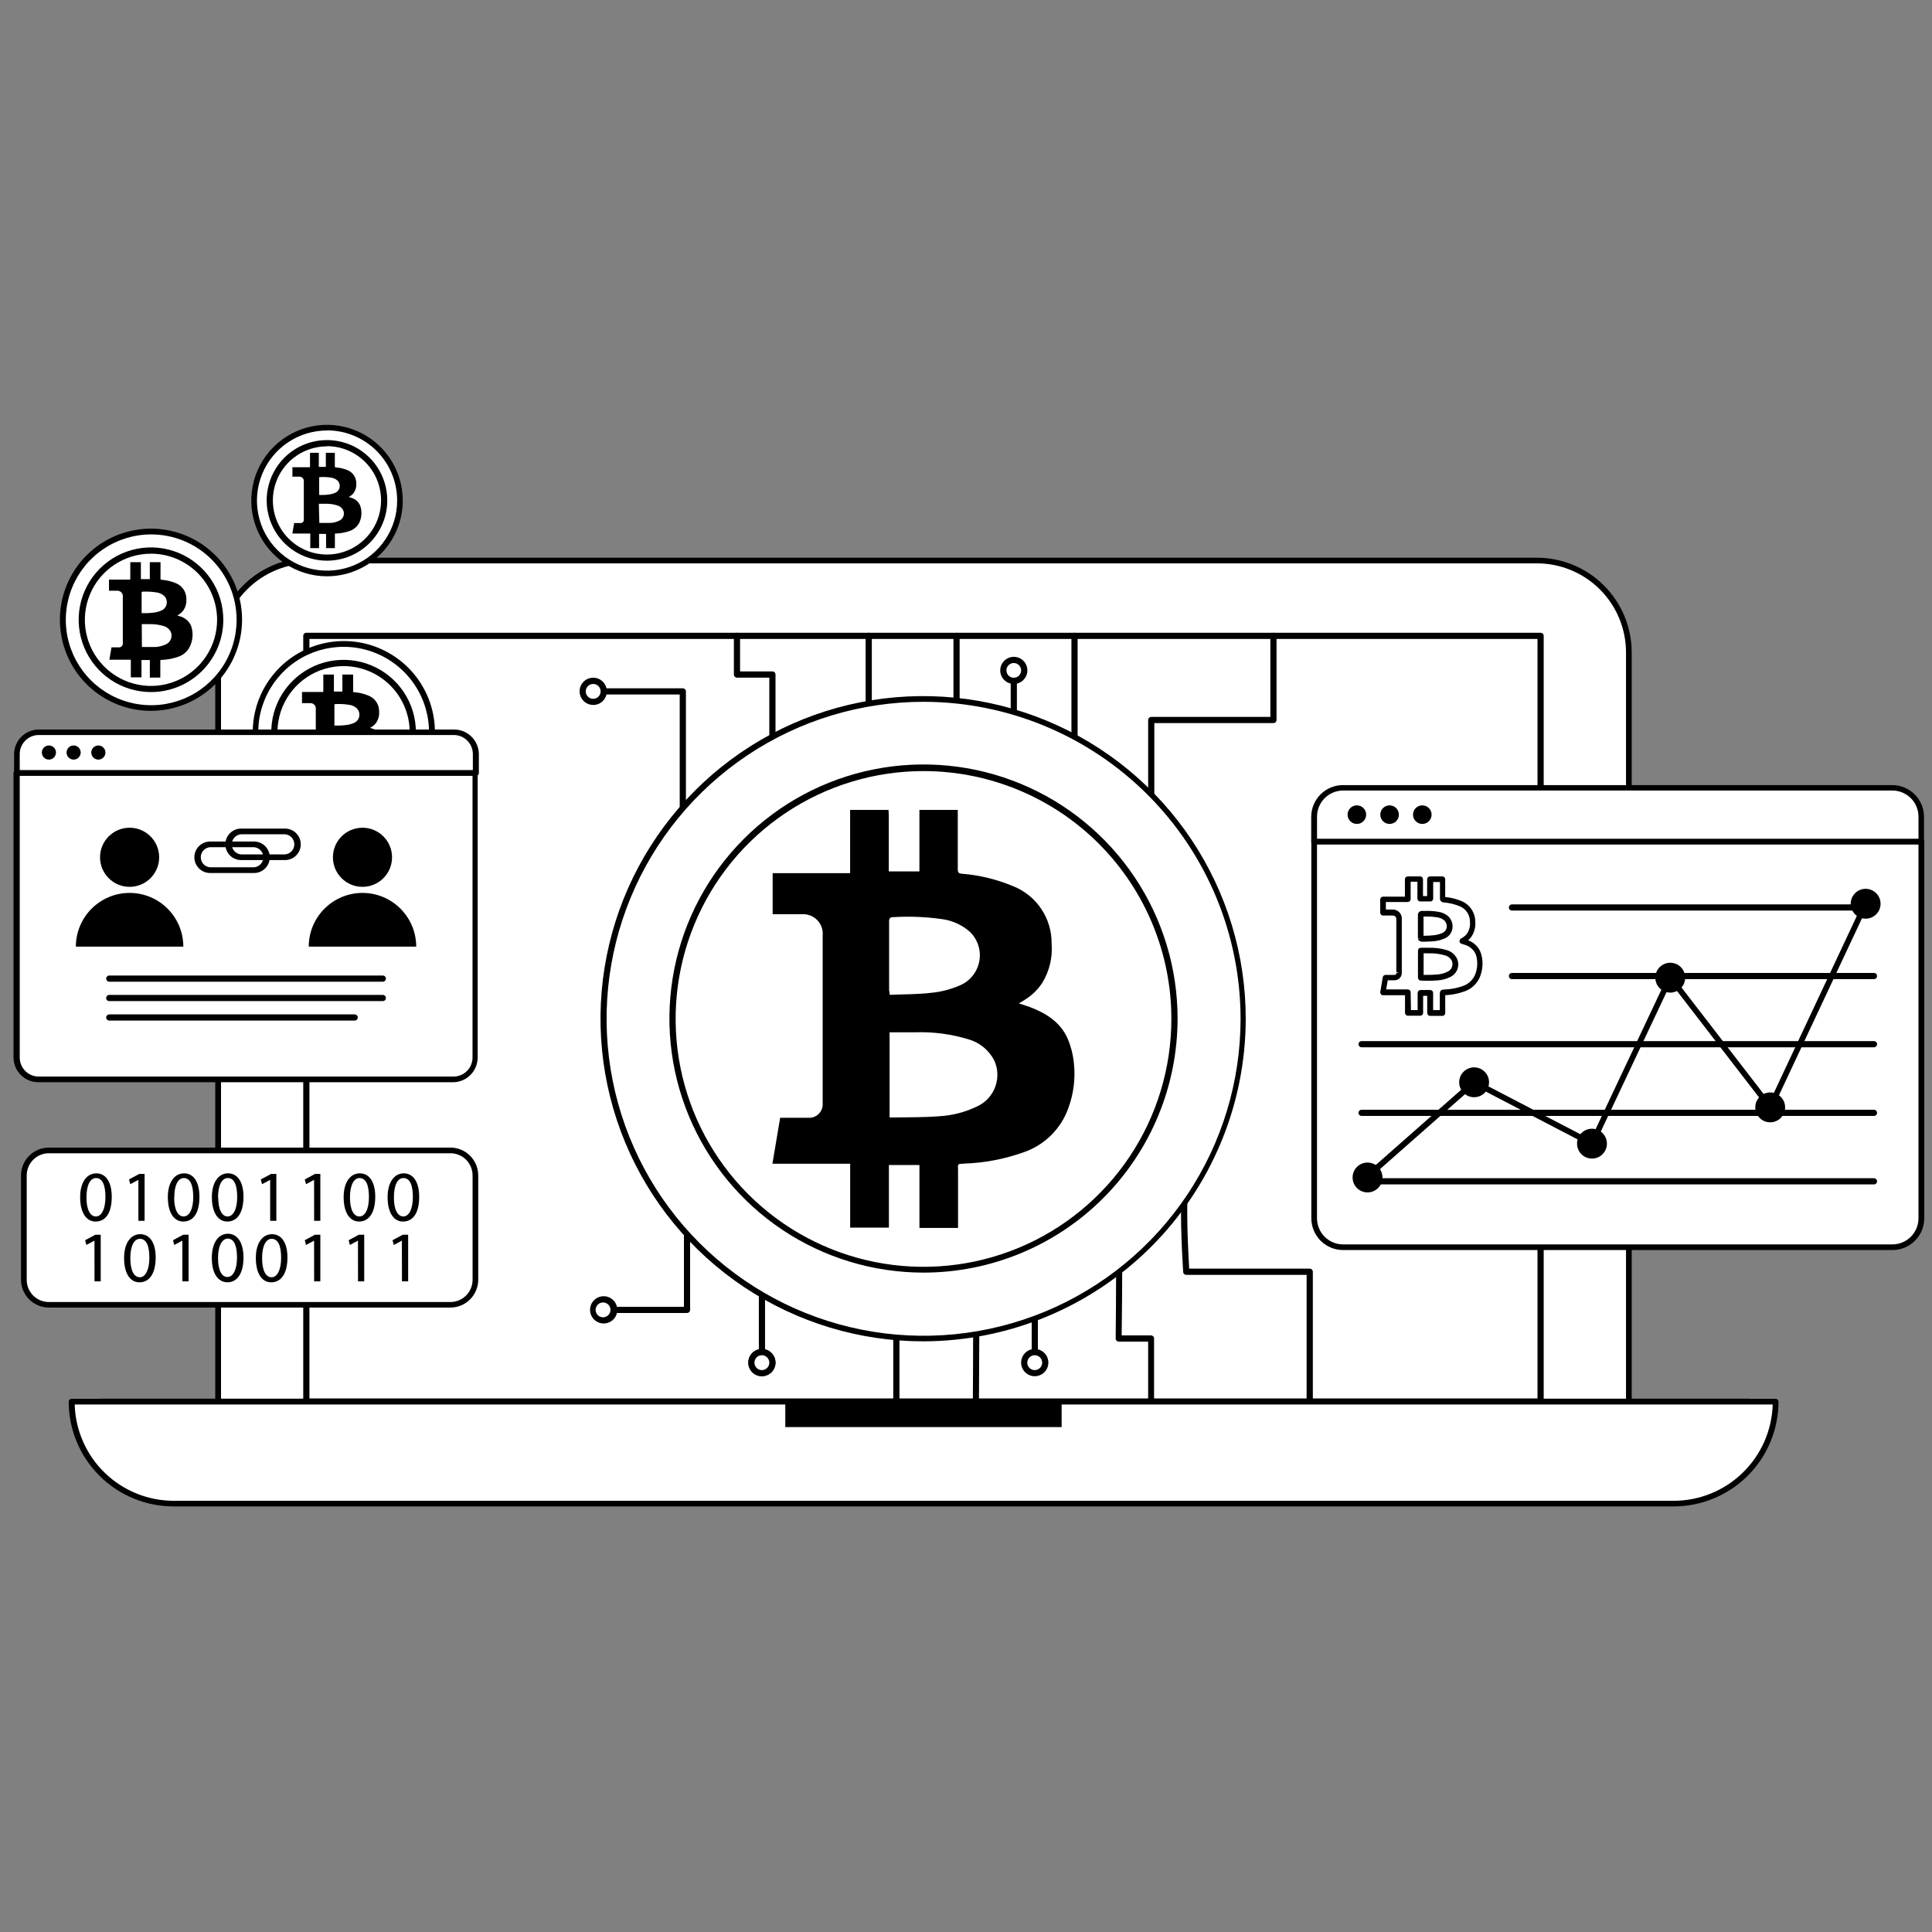 <?xml version="1.0" encoding="utf-8"?>
<!-- Generator: Adobe Illustrator 24.3.0, SVG Export Plug-In . SVG Version: 6.00 Build 0)  -->
<svg version="1.1" id="Слой_1" xmlns="http://www.w3.org/2000/svg" xmlns:xlink="http://www.w3.org/1999/xlink" x="0px" y="0px"
	 viewBox="0 0 1000 1000" style="enable-background:new 0 0 1000 1000;" xml:space="preserve">
<rect x="0" y="0" width="1000" height="1000" fill="#808080" stroke="none"/>
<style type="text/css">
	.st0{fill:#FFFFFF;}
</style>
<path class="st0" d="M160.45,290.11h635.1c12.61,0,24.7,5.01,33.61,13.92c8.92,8.91,13.92,21.01,13.92,33.61v387.83H112.85V337.65
	c0-6.25,1.23-12.43,3.63-18.21c2.39-5.77,5.9-11.01,10.32-15.43c4.42-4.42,9.67-7.92,15.44-10.3
	C148.02,291.33,154.2,290.11,160.45,290.11z"/>
<path d="M843.06,726.96H112.85c-0.19,0-0.38-0.04-0.56-0.11c-0.18-0.07-0.34-0.18-0.47-0.32c-0.13-0.14-0.24-0.3-0.31-0.48
	c-0.07-0.18-0.1-0.37-0.1-0.56V337.65c0.03-12.99,5.2-25.45,14.4-34.63c9.19-9.18,21.65-14.34,34.65-14.35h635.1
	c12.99,0.02,25.45,5.19,34.64,14.37c9.19,9.19,14.36,21.64,14.37,34.64v387.8c0,0.2-0.04,0.39-0.11,0.57
	c-0.08,0.18-0.19,0.34-0.33,0.48c-0.14,0.14-0.31,0.25-0.49,0.32C843.45,726.92,843.26,726.96,843.06,726.96z M114.39,724.04h727.23
	V337.65c-0.02-12.22-4.88-23.93-13.52-32.56c-8.64-8.64-20.36-13.49-32.57-13.5h-635.1c-12.21,0.02-23.91,4.88-32.54,13.51
	c-8.63,8.64-13.48,20.34-13.49,32.55V724.04z"/>
<path d="M797.41,727.08H158.56c-0.43,0-0.83-0.17-1.13-0.47c-0.3-0.3-0.47-0.71-0.47-1.13V329.12c0-0.43,0.17-0.83,0.47-1.13
	c0.3-0.3,0.71-0.47,1.13-0.47h638.86c0.43,0,0.83,0.17,1.13,0.47c0.3,0.3,0.47,0.71,0.47,1.13v396.36c0,0.43-0.17,0.83-0.47,1.13
	C798.25,726.92,797.84,727.08,797.41,727.08z M160.16,723.88h635.65V330.72H160.16V723.88z"/>
<path d="M903.94,727.15H51.91c-0.35-0.1-0.66-0.31-0.87-0.6s-0.34-0.64-0.34-1c0-0.36,0.12-0.72,0.34-1.01
	c0.22-0.29,0.52-0.5,0.87-0.6h852.03c0.25-0.07,0.52-0.08,0.77-0.04c0.25,0.05,0.49,0.15,0.7,0.31c0.2,0.16,0.37,0.36,0.48,0.59
	c0.12,0.23,0.17,0.49,0.17,0.74c0,0.26-0.05,0.51-0.17,0.74c-0.11,0.23-0.28,0.43-0.48,0.59c-0.21,0.15-0.45,0.26-0.7,0.31
	C904.45,727.23,904.19,727.22,903.94,727.15z"/>
<path d="M355.6,679.61h-43.11c-0.43,0-0.83-0.17-1.13-0.47c-0.3-0.3-0.47-0.71-0.47-1.13s0.17-0.83,0.47-1.13
	c0.3-0.3,0.71-0.47,1.13-0.47H354v-47.47c0-0.43,0.17-0.83,0.47-1.13c0.3-0.3,0.71-0.47,1.13-0.47s0.83,0.17,1.13,0.47
	c0.3,0.3,0.47,0.71,0.47,1.13v49.08c-0.01,0.42-0.18,0.83-0.48,1.12S356.02,679.6,355.6,679.61z"/>
<path d="M677.9,727.09c-0.43,0-0.83-0.17-1.13-0.47c-0.3-0.3-0.47-0.71-0.47-1.13v-65.63h-62.32c-0.41,0-0.8-0.16-1.09-0.44
	c-0.29-0.28-0.47-0.66-0.48-1.07c-0.61-9.62-2.34-40.99,0.29-44.68c0.12-0.17,0.27-0.32,0.45-0.43c0.18-0.11,0.37-0.19,0.58-0.23
	c0.21-0.04,0.42-0.03,0.62,0.02c0.2,0.05,0.4,0.13,0.57,0.26c0.35,0.24,0.58,0.61,0.66,1.02c0.08,0.41-0.01,0.84-0.24,1.19
	c-1.32,2.34-0.93,22.45,0.19,41.15h62.39c0.43,0,0.83,0.17,1.13,0.47c0.3,0.3,0.47,0.71,0.47,1.13v67.36
	c-0.03,0.4-0.22,0.78-0.51,1.05C678.7,726.93,678.3,727.09,677.9,727.09z"/>
<path d="M394.38,712.33c-1.4,0.01-2.76-0.4-3.93-1.17c-1.17-0.77-2.07-1.87-2.61-3.16c-0.54-1.29-0.68-2.71-0.41-4.08
	c0.27-1.37,0.94-2.63,1.92-3.62c0.99-0.99,2.24-1.67,3.61-1.94c1.37-0.27,2.79-0.14,4.08,0.4c1.29,0.53,2.4,1.44,3.17,2.6
	c0.78,1.16,1.19,2.53,1.19,3.92c-0.01,1.86-0.75,3.65-2.06,4.97C398.03,711.56,396.24,712.31,394.38,712.33z M394.38,701.46
	c-0.76-0.01-1.51,0.21-2.15,0.64c-0.64,0.42-1.14,1.02-1.43,1.73c-0.3,0.7-0.37,1.48-0.23,2.23c0.15,0.75,0.52,1.44,1.05,1.98
	c0.54,0.54,1.23,0.91,1.98,1.05c0.75,0.15,1.53,0.07,2.23-0.23c0.71-0.3,1.31-0.79,1.73-1.43s0.64-1.39,0.64-2.15
	c-0.01-1.01-0.41-1.98-1.13-2.69C396.36,701.87,395.39,701.46,394.38,701.46z"/>
<path d="M463.95,735.94c-0.42-0.01-0.83-0.18-1.12-0.48c-0.3-0.3-0.47-0.7-0.48-1.12v-69.19c0.01-0.42,0.18-0.83,0.48-1.12
	c0.3-0.3,0.7-0.47,1.12-0.48c0.43,0,0.83,0.17,1.13,0.47c0.3,0.3,0.47,0.71,0.47,1.13v69.19c0,0.43-0.17,0.83-0.47,1.13
	C464.79,735.77,464.38,735.94,463.95,735.94z"/>
<path d="M595.88,727.08c-0.43,0-0.83-0.17-1.13-0.47c-0.3-0.3-0.47-0.71-0.47-1.13v-31.05h-15.2c-0.42-0.01-0.82-0.18-1.12-0.48
	c-0.15-0.15-0.28-0.33-0.36-0.53c-0.08-0.2-0.12-0.41-0.12-0.63c0.19-19.98,0.38-50.45,0-52.48c-0.07-0.2-0.1-0.4-0.08-0.61
	c0.01-0.21,0.07-0.41,0.17-0.59c0.1-0.18,0.23-0.34,0.39-0.48c0.16-0.13,0.35-0.22,0.55-0.28c0.42-0.12,0.86-0.08,1.25,0.13
	c0.38,0.2,0.67,0.55,0.81,0.96c0.45,1.41,0.32,28.55,0,51.77h15.17c0.43,0,0.83,0.17,1.13,0.47c0.3,0.3,0.47,0.71,0.47,1.13v32.65
	c0,0.4-0.14,0.78-0.41,1.08C596.65,726.86,596.28,727.04,595.88,727.08z"/>
<path d="M505.07,735.94c-0.42-0.02-0.82-0.2-1.12-0.5c-0.29-0.31-0.46-0.71-0.46-1.13c0.19-26.24,0.35-66.01,0-68.77
	c-0.08-0.35-0.04-0.72,0.11-1.04s0.41-0.59,0.73-0.75c0.19-0.1,0.39-0.16,0.6-0.18c0.21-0.02,0.42,0.01,0.62,0.07
	c0.2,0.07,0.39,0.17,0.54,0.31c0.16,0.14,0.29,0.31,0.38,0.5c0.22,0.42,0.67,1.31,0.19,69.89c-0.01,0.42-0.18,0.83-0.48,1.12
	C505.9,735.76,505.5,735.93,505.07,735.94z"/>
<path d="M394.38,701.9c-0.43,0-0.83-0.17-1.13-0.47c-0.3-0.3-0.47-0.71-0.47-1.13v-35.54c0-0.43,0.17-0.83,0.47-1.13
	c0.3-0.3,0.71-0.47,1.13-0.47c0.42,0.01,0.83,0.18,1.12,0.48s0.47,0.7,0.48,1.12v35.54c0,0.43-0.17,0.83-0.47,1.13
	C395.22,701.74,394.81,701.9,394.38,701.9z"/>
<path d="M535.61,702.45c-0.43,0-0.83-0.17-1.13-0.47c-0.3-0.3-0.47-0.71-0.47-1.13v-24.99c0-0.43,0.17-0.83,0.47-1.13
	c0.3-0.3,0.71-0.47,1.13-0.47c0.43,0,0.83,0.17,1.13,0.47c0.3,0.3,0.47,0.71,0.47,1.13v24.99c0,0.43-0.17,0.83-0.47,1.13
	C536.44,702.28,536.04,702.45,535.61,702.45z"/>
<path class="st0" d="M36.99,725.48h882.09c0,13.99-5.56,27.42-15.46,37.31c-9.89,9.89-23.31,15.45-37.31,15.45H89.79
	c-13.99,0-27.42-5.56-37.31-15.45c-9.9-9.9-15.45-23.32-15.45-37.31H36.99z"/>
<path d="M866.22,779.72H89.79c-14.38-0.01-28.17-5.73-38.34-15.9c-10.17-10.17-15.89-23.96-15.9-38.34c0-0.38,0.15-0.75,0.42-1.02
	c0.27-0.27,0.64-0.42,1.02-0.42h882.09c0.38,0,0.76,0.15,1.03,0.42c0.28,0.27,0.44,0.64,0.45,1.02c-0.02,14.4-5.76,28.2-15.94,38.37
	C894.43,774.02,880.61,779.73,866.22,779.72z M38.66,726.96c0.38,13.35,5.96,26.03,15.54,35.34c9.58,9.31,22.42,14.51,35.78,14.51
	h776.24c13.36,0.01,26.2-5.2,35.78-14.51c9.59-9.31,15.16-21.99,15.55-35.34H38.66z"/>
<path d="M549.5,725.48H406.47v13.18H549.5V725.48z"/>
<path d="M353.42,419.83c-0.43,0-0.83-0.17-1.13-0.47c-0.3-0.3-0.47-0.71-0.47-1.13v-58.76h-39.45c-0.43,0-0.83-0.17-1.13-0.47
	c-0.3-0.3-0.47-0.71-0.47-1.13c0-0.43,0.17-0.83,0.47-1.13c0.3-0.3,0.71-0.47,1.13-0.47h41.06c0.43,0,0.83,0.17,1.13,0.47
	c0.3,0.3,0.47,0.71,0.47,1.13v60.37c0,0.43-0.17,0.83-0.47,1.13C354.25,419.66,353.85,419.83,353.42,419.83z"/>
<path class="st0" d="M394.38,710.69c2.99,0,5.42-2.43,5.42-5.42c0-2.99-2.43-5.42-5.42-5.42c-2.99,0-5.42,2.43-5.42,5.42
	C388.96,708.27,391.39,710.69,394.38,710.69z"/>
<path d="M394.38,712.33c-1.4,0.01-2.76-0.4-3.93-1.17c-1.17-0.77-2.07-1.87-2.61-3.16c-0.54-1.29-0.68-2.71-0.41-4.08
	c0.27-1.37,0.94-2.63,1.92-3.62c0.99-0.99,2.24-1.67,3.61-1.94c1.37-0.27,2.79-0.14,4.08,0.4c1.29,0.53,2.4,1.44,3.17,2.6
	c0.78,1.16,1.19,2.53,1.19,3.92c-0.01,1.86-0.75,3.65-2.06,4.97C398.03,711.56,396.24,712.31,394.38,712.33z M394.38,701.46
	c-0.76-0.01-1.51,0.21-2.15,0.64c-0.64,0.42-1.14,1.02-1.43,1.73c-0.3,0.7-0.37,1.48-0.23,2.23c0.15,0.75,0.52,1.44,1.05,1.98
	c0.54,0.54,1.23,0.91,1.98,1.05c0.75,0.15,1.53,0.07,2.23-0.23c0.71-0.3,1.31-0.79,1.73-1.43s0.64-1.39,0.64-2.15
	c-0.01-1.01-0.41-1.98-1.13-2.69C396.36,701.87,395.39,701.46,394.38,701.46z"/>
<path class="st0" d="M312.49,683.43c2.99,0,5.42-2.43,5.42-5.42c0-2.99-2.43-5.42-5.42-5.42c-2.99,0-5.42,2.43-5.42,5.42
	C307.07,681,309.5,683.43,312.49,683.43z"/>
<path d="M312.49,685.03c-1.4,0.01-2.77-0.4-3.93-1.18c-1.17-0.77-2.08-1.87-2.61-3.17c-0.54-1.29-0.68-2.71-0.41-4.08
	c0.27-1.37,0.94-2.63,1.93-3.62c0.99-0.99,2.25-1.66,3.62-1.93c1.37-0.27,2.79-0.13,4.08,0.41c1.29,0.54,2.39,1.45,3.17,2.61
	c0.77,1.17,1.18,2.53,1.18,3.93c-0.01,1.86-0.75,3.64-2.07,4.96C316.13,684.28,314.35,685.02,312.49,685.03z M312.49,674.16
	c-0.53-0.05-1.07,0.01-1.58,0.18c-0.51,0.17-0.97,0.44-1.37,0.81c-0.39,0.36-0.71,0.8-0.93,1.29c-0.22,0.49-0.33,1.02-0.33,1.55
	c0,0.53,0.11,1.06,0.33,1.55c0.22,0.49,0.53,0.93,0.93,1.29c0.4,0.36,0.86,0.64,1.37,0.8c0.51,0.17,1.04,0.23,1.58,0.18
	c0.96-0.09,1.84-0.53,2.49-1.24c0.65-0.71,1.01-1.64,1.01-2.59c0-0.96-0.36-1.89-1.01-2.59
	C314.34,674.69,313.45,674.25,312.49,674.16z"/>
<path class="st0" d="M535.61,710.69c2.99,0,5.42-2.43,5.42-5.42c0-2.99-2.43-5.42-5.42-5.42s-5.42,2.43-5.42,5.42
	C530.19,708.27,532.62,710.69,535.61,710.69z"/>
<path d="M535.61,712.33c-1.4,0.01-2.76-0.4-3.93-1.17c-1.17-0.77-2.07-1.87-2.61-3.16c-0.54-1.29-0.68-2.71-0.41-4.08
	s0.94-2.63,1.92-3.62c0.98-0.99,2.24-1.67,3.61-1.94c1.37-0.27,2.79-0.14,4.08,0.4c1.29,0.53,2.4,1.44,3.17,2.6
	c0.78,1.16,1.19,2.53,1.19,3.92c-0.01,1.86-0.75,3.65-2.06,4.97C539.26,711.56,537.48,712.31,535.61,712.33z M535.61,701.46
	c-0.76-0.01-1.51,0.21-2.15,0.64s-1.14,1.02-1.43,1.73c-0.3,0.7-0.37,1.48-0.23,2.23c0.15,0.75,0.51,1.44,1.05,1.98
	c0.54,0.54,1.23,0.91,1.98,1.05c0.75,0.15,1.53,0.07,2.23-0.23c0.7-0.3,1.31-0.79,1.73-1.43c0.42-0.64,0.64-1.39,0.64-2.15
	c-0.01-1.01-0.41-1.98-1.13-2.69C537.59,701.87,536.62,701.46,535.61,701.46z"/>
<path class="st0" d="M307.04,363.28c2.99,0,5.42-2.43,5.42-5.42c0-2.99-2.43-5.42-5.42-5.42c-2.99,0-5.42,2.43-5.42,5.42
	C301.62,360.85,304.04,363.28,307.04,363.28z"/>
<path d="M307.04,364.88c-1.4,0-2.76-0.41-3.92-1.19c-1.16-0.78-2.07-1.88-2.6-3.17c-0.53-1.29-0.67-2.71-0.4-4.08
	c0.27-1.37,0.95-2.63,1.94-3.61c0.99-0.99,2.25-1.66,3.62-1.92c1.37-0.27,2.79-0.12,4.08,0.41s2.39,1.45,3.16,2.61
	c0.77,1.16,1.18,2.53,1.17,3.93c0,0.92-0.18,1.84-0.54,2.7c-0.36,0.85-0.88,1.63-1.53,2.28c-0.66,0.65-1.43,1.17-2.29,1.52
	C308.88,364.71,307.96,364.89,307.04,364.88z M307.04,354.01c-0.76,0-1.51,0.23-2.14,0.65c-0.63,0.42-1.13,1.02-1.42,1.73
	c-0.29,0.7-0.37,1.48-0.22,2.22c0.15,0.75,0.52,1.43,1.05,1.97c0.54,0.54,1.22,0.9,1.97,1.05c0.75,0.15,1.52,0.07,2.22-0.22
	c0.7-0.29,1.31-0.78,1.73-1.42c0.42-0.63,0.65-1.38,0.65-2.14c0-1.02-0.41-2-1.13-2.72C309.04,354.41,308.06,354.01,307.04,354.01z"
	/>
<path class="st0" d="M524.74,352.41c2.99,0,5.42-2.43,5.42-5.42c0-2.99-2.43-5.42-5.42-5.42c-2.99,0-5.42,2.43-5.42,5.42
	C519.32,349.98,521.74,352.41,524.74,352.41z"/>
<path d="M524.74,354.01c-1.39,0-2.75-0.41-3.9-1.18c-1.15-0.77-2.05-1.87-2.59-3.15c-0.53-1.28-0.67-2.7-0.4-4.06
	c0.27-1.36,0.94-2.61,1.92-3.6c0.98-0.98,2.23-1.65,3.6-1.92c1.36-0.27,2.77-0.13,4.06,0.4c1.28,0.53,2.38,1.43,3.15,2.59
	c0.77,1.16,1.18,2.51,1.18,3.9c0,1.86-0.74,3.65-2.06,4.97C528.39,353.27,526.6,354.01,524.74,354.01z M524.74,343.17
	c-0.75,0-1.49,0.22-2.12,0.64c-0.63,0.42-1.12,1.02-1.41,1.71c-0.29,0.7-0.36,1.46-0.22,2.21c0.15,0.74,0.51,1.42,1.04,1.95
	c0.53,0.53,1.21,0.9,1.95,1.04c0.74,0.15,1.51,0.07,2.21-0.22c0.7-0.29,1.29-0.78,1.71-1.41c0.42-0.63,0.64-1.37,0.64-2.12
	c-0.01-1.01-0.41-1.97-1.13-2.68c-0.71-0.71-1.68-1.11-2.69-1.11V343.17z"/>
<path d="M595.88,431.63c-0.43,0-0.83-0.17-1.13-0.47c-0.3-0.3-0.47-0.71-0.47-1.13v-57.35c0-0.43,0.17-0.83,0.47-1.13
	c0.3-0.3,0.71-0.47,1.13-0.47h61.65v-41.96c0-0.43,0.17-0.83,0.47-1.13c0.3-0.3,0.71-0.47,1.13-0.47s0.83,0.17,1.13,0.47
	c0.3,0.3,0.47,0.71,0.47,1.13v43.56c-0.01,0.42-0.18,0.83-0.48,1.12c-0.3,0.3-0.7,0.47-1.12,0.48h-61.65v55.75
	c0,0.43-0.17,0.83-0.47,1.13C596.72,431.46,596.31,431.63,595.88,431.63z"/>
<path d="M556.17,403.85c-0.43,0-0.83-0.17-1.13-0.47c-0.3-0.3-0.47-0.71-0.47-1.13v-73.13c0-0.43,0.17-0.83,0.47-1.13
	c0.3-0.3,0.71-0.47,1.13-0.47c0.43,0,0.83,0.17,1.13,0.47c0.3,0.3,0.47,0.71,0.47,1.13v73.13c0,0.43-0.17,0.83-0.47,1.13
	C557.01,403.69,556.6,403.85,556.17,403.85z"/>
<path d="M399.8,399.11c-0.43,0-0.83-0.17-1.13-0.47c-0.3-0.3-0.47-0.71-0.47-1.13v-46.77h-16.74c-0.43,0-0.83-0.17-1.13-0.47
	s-0.47-0.71-0.47-1.13v-20.02c0-0.43,0.17-0.83,0.47-1.13s0.71-0.47,1.13-0.47s0.83,0.17,1.13,0.47c0.3,0.3,0.47,0.71,0.47,1.13
	v18.41h16.74c0.43,0,0.83,0.17,1.13,0.47c0.3,0.3,0.47,0.71,0.47,1.13v48.37c0,0.21-0.04,0.42-0.12,0.61
	c-0.08,0.2-0.2,0.37-0.35,0.52c-0.15,0.15-0.33,0.27-0.52,0.35C400.22,399.07,400.01,399.11,399.8,399.11z"/>
<path d="M524.74,381.18c-0.43,0-0.83-0.17-1.13-0.47c-0.3-0.3-0.47-0.71-0.47-1.13V352.4c0-0.43,0.17-0.83,0.47-1.13
	c0.3-0.3,0.71-0.47,1.13-0.47c0.43,0,0.83,0.17,1.13,0.47c0.3,0.3,0.47,0.71,0.47,1.13v27.17c0,0.43-0.17,0.83-0.47,1.13
	C525.57,381.01,525.16,381.18,524.74,381.18z"/>
<path d="M449.65,383.81c-0.43,0-0.83-0.17-1.13-0.47s-0.47-0.71-0.47-1.13v-53.09c0-0.43,0.17-0.83,0.47-1.13s0.71-0.47,1.13-0.47
	c0.43,0,0.83,0.17,1.13,0.47c0.3,0.3,0.47,0.71,0.47,1.13v53.09c0,0.43-0.17,0.83-0.47,1.13
	C450.48,383.64,450.07,383.81,449.65,383.81z"/>
<path d="M495.1,370.66c-0.43,0-0.83-0.17-1.13-0.47c-0.3-0.3-0.47-0.71-0.47-1.13v-39.93c0-0.43,0.17-0.83,0.47-1.13
	c0.3-0.3,0.71-0.47,1.13-0.47s0.83,0.17,1.13,0.47s0.47,0.71,0.47,1.13v39.93c-0.01,0.42-0.18,0.83-0.48,1.12
	C495.93,370.48,495.52,370.65,495.1,370.66z"/>
<path class="st0" d="M478,692.83c91.41,0,165.51-74.1,165.51-165.51S569.41,361.8,478,361.8c-91.41,0-165.51,74.1-165.51,165.51
	S386.59,692.83,478,692.83z"/>
<path d="M478,694.27c-33.04,0.04-65.36-9.73-92.84-28.06c-27.49-18.33-48.92-44.41-61.59-74.93c-12.66-30.52-15.99-64.11-9.55-96.52
	c6.44-32.41,22.34-62.18,45.71-85.55c23.36-23.36,53.14-39.27,85.55-45.71c32.41-6.44,66-3.11,96.52,9.55
	c30.52,12.66,56.6,34.1,74.93,61.59c18.33,27.49,28.1,59.8,28.06,92.85c-0.09,44.21-17.7,86.58-48.96,117.84
	C564.58,676.57,522.21,694.18,478,694.27z M478,363.25c-32.45,0.01-64.17,9.63-91.14,27.67c-26.98,18.03-48,43.66-60.41,73.64
	c-12.41,29.98-15.66,62.97-9.32,94.79s21.96,61.06,44.91,84c22.95,22.94,52.18,38.57,84.01,44.89c31.83,6.33,64.81,3.08,94.79-9.34
	c29.98-12.42,55.6-33.45,73.63-60.43c18.03-26.98,27.65-58.7,27.65-91.15c-0.05-43.5-17.36-85.21-48.12-115.97
	C563.22,380.59,521.51,363.29,478,363.25z"/>
<path d="M478,658.7c-26.01,0-51.44-7.71-73.06-22.16c-21.63-14.45-38.48-34.99-48.44-59.02c-9.95-24.03-12.56-50.47-7.48-75.98
	c5.07-25.51,17.6-48.94,35.99-67.34c18.39-18.39,41.83-30.92,67.34-35.99c25.51-5.07,51.95-2.47,75.98,7.48
	c24.03,9.95,44.57,26.81,59.02,48.44c14.45,21.63,22.16,47.05,22.16,73.06c0,34.88-13.86,68.33-38.52,92.99
	C546.33,644.84,512.88,658.7,478,658.7z M478,399.11c-25.38,0-50.18,7.53-71.28,21.62c-21.1,14.1-37.54,34.14-47.25,57.58
	c-9.71,23.44-12.25,49.24-7.3,74.13c4.95,24.89,17.17,47.75,35.11,65.69c17.94,17.94,40.8,30.16,65.69,35.11
	c24.89,4.95,50.69,2.41,74.13-7.3c23.44-9.71,43.48-26.16,57.58-47.26c14.1-21.1,21.62-45.91,21.62-71.28
	c0-34.03-13.52-66.66-37.58-90.72C544.67,412.63,512.03,399.11,478,399.11z"/>
<path d="M495.74,419.19c0,1.47,0,2.95,0,4.43c0,8.79,0,17.61,0,26.4c0,1.51,0.42,2.02,1.99,2.21c9.14,0.71,18.1,2.88,26.56,6.42
	c5.98,2.35,11.1,6.46,14.68,11.8c3.58,5.34,5.44,11.64,5.34,18.06c0.57,7.13-1.15,14.25-4.91,20.34c-2.27,3.4-5.23,6.29-8.69,8.47
	c-0.99,0.67-2.02,1.25-3.37,2.05c2.12,0.71,3.98,1.22,5.74,1.89c8.47,3.21,15.78,7.83,19.54,16.33c1.69,4.01,2.77,8.25,3.21,12.57
	c0.88,7.94-0.11,15.98-2.89,23.48c-1.89,5.29-4.96,10.09-8.96,14.03c-4,3.94-8.85,6.93-14.16,8.74c-9.88,3.53-20.24,5.51-30.73,5.87
	c-3.91,0.26-3.21,0-3.21,3.46c0,9.17,0,18.33,0,27.46v2.37h-19.98v-32.56h-15.81v32.4h-20.05v-33.07H399.8l4.01-23.77h2.28
	c4.07,0,8.15,0,12.25,0c0.99,0.07,1.99-0.08,2.92-0.43c0.93-0.35,1.78-0.89,2.49-1.59c0.71-0.7,1.26-1.54,1.61-2.47
	c0.36-0.93,0.51-1.92,0.45-2.92c0-0.48,0-0.96,0-1.47v-85.35c0.15-1.47-0.02-2.95-0.5-4.34c-0.48-1.39-1.26-2.67-2.28-3.73
	c-1.02-1.06-2.27-1.88-3.64-2.41c-1.38-0.53-2.85-0.75-4.32-0.65c-5,0-10.01,0-15.14,0v-21.27h40.09v-32.75h19.86
	c0,0.83,0.16,1.67,0.16,2.5c0,9.02,0,18.04,0,27.04v2.31h15.85v-31.85H495.74z M460.46,578.41c0.48,0,0.8,0,1.15,0
	c8.02-0.16,16.04,0,24.02-0.61c7.12-0.34,14.1-2.15,20.5-5.29c4.25-2.07,7.52-5.73,9.09-10.19c1.57-4.46,1.33-9.36-0.69-13.64
	c-1.41-2.65-3.34-4.98-5.69-6.84c-2.35-1.87-5.05-3.23-7.94-4c-8.78-2.63-17.92-3.82-27.07-3.53c-4.39,0-8.82,0-13.38,0V578.41z
	 M460.46,514.93c7.38-0.32,14.56-0.22,21.65-1.06c5.09-0.51,10.07-1.81,14.76-3.85c2.59-1.1,4.87-2.83,6.62-5.03
	c1.75-2.2,2.93-4.81,3.42-7.58c0.49-2.77,0.28-5.62-0.61-8.29c-0.89-2.67-2.43-5.08-4.49-7c-4.08-3.52-9.12-5.75-14.47-6.42
	c-8.23-1.15-16.56-1.49-24.86-0.99c-1.73,0-2.28,0.48-2.28,2.24c0,11.9,0,23.77,0,35.67c0.19,0.58,0.26,1.12,0.32,2.31H460.46z"/>
<path class="st0" d="M680.21,435.61h314.35V630.6c0,3.97-1.58,7.78-4.39,10.59c-2.81,2.81-6.61,4.39-10.59,4.39H695.19
	c-3.97,0-7.78-1.58-10.59-4.39c-2.81-2.81-4.39-6.62-4.39-10.59V435.61z"/>
<path d="M979.51,647.02H695.19c-4.36,0-8.54-1.73-11.62-4.81c-3.08-3.08-4.82-7.26-4.83-11.61V435.61c0-0.39,0.16-0.77,0.43-1.04
	c0.28-0.28,0.65-0.43,1.04-0.43h314.35c0.19,0,0.38,0.04,0.56,0.11c0.17,0.07,0.33,0.18,0.47,0.32c0.13,0.14,0.24,0.3,0.31,0.48
	c0.07,0.18,0.1,0.37,0.1,0.56V630.6c-0.01,2.16-0.44,4.3-1.27,6.3s-2.05,3.81-3.58,5.33c-1.53,1.53-3.34,2.73-5.35,3.56
	C983.81,646.61,981.67,647.03,979.51,647.02z M681.68,437.05V630.6c0.01,3.58,1.43,7.01,3.96,9.54c2.53,2.53,5.96,3.96,9.54,3.96
	h284.32c3.58-0.01,7.01-1.43,9.54-3.96c2.53-2.53,3.95-5.96,3.96-9.54V437.05H681.68z"/>
<path class="st0" d="M695.19,407.7h284.32c3.97,0,7.79,1.58,10.59,4.39c2.81,2.81,4.38,6.62,4.38,10.59v12.83H680.15v-12.83
	c0-1.97,0.39-3.93,1.15-5.75s1.87-3.48,3.26-4.87c1.4-1.39,3.06-2.49,4.88-3.24C691.26,408.08,693.22,407.7,695.19,407.7z"/>
<path d="M994.49,437.05H680.15c-0.39,0-0.76-0.15-1.03-0.42c-0.28-0.27-0.44-0.64-0.44-1.02v-12.83c0.01-4.36,1.75-8.54,4.83-11.61
	c3.09-3.08,7.27-4.81,11.62-4.81h284.32c4.35,0.01,8.52,1.74,11.6,4.82c3.08,3.08,4.81,7.25,4.82,11.6v12.83c0,0.37-0.14,0.73-0.4,1
	C995.21,436.88,994.86,437.04,994.49,437.05z M681.68,434.13h311.33v-11.45c-0.01-3.58-1.43-7.01-3.96-9.54
	c-2.54-2.53-5.97-3.96-9.54-3.96H695.19c-3.58,0.01-7.01,1.43-9.54,3.96c-2.53,2.53-3.96,5.96-3.96,9.54V434.13z"/>
<path d="M702.31,426.47c2.66,0,4.81-2.15,4.81-4.81c0-2.66-2.15-4.81-4.81-4.81c-2.66,0-4.81,2.15-4.81,4.81
	C697.5,424.31,699.65,426.47,702.31,426.47z"/>
<path d="M719.25,426.47c2.66,0,4.81-2.15,4.81-4.81c0-2.66-2.15-4.81-4.81-4.81c-2.66,0-4.81,2.15-4.81,4.81
	C714.44,424.31,716.59,426.47,719.25,426.47z"/>
<path d="M736.18,426.47c2.66,0,4.81-2.15,4.81-4.81c0-2.66-2.15-4.81-4.81-4.81c-2.66,0-4.81,2.15-4.81,4.81
	C731.37,424.31,733.53,426.47,736.18,426.47z"/>
<path d="M969.95,471.31H782.59c-0.43,0-0.83-0.17-1.13-0.47c-0.3-0.3-0.47-0.71-0.47-1.13c0.01-0.42,0.18-0.83,0.48-1.12
	c0.3-0.3,0.7-0.47,1.12-0.48h187.35c0.43,0,0.84,0.17,1.14,0.47c0.3,0.3,0.47,0.71,0.47,1.13c0,0.21-0.04,0.42-0.12,0.61
	c-0.09,0.2-0.2,0.37-0.35,0.52s-0.32,0.27-0.52,0.35C970.37,471.27,970.16,471.31,969.95,471.31z"/>
<path d="M969.95,506.79H782.59c-0.43,0-0.83-0.17-1.13-0.47c-0.3-0.3-0.47-0.71-0.47-1.13c0-0.43,0.17-0.83,0.47-1.13
	c0.3-0.3,0.71-0.47,1.13-0.47h187.35c0.43,0,0.84,0.17,1.14,0.47c0.3,0.3,0.47,0.71,0.47,1.13c0,0.43-0.17,0.83-0.47,1.13
	C970.79,506.62,970.38,506.79,969.95,506.79z"/>
<path d="M969.95,542.07h-265.2c-0.43,0-0.83-0.17-1.13-0.47c-0.3-0.3-0.47-0.71-0.47-1.13c0-0.43,0.17-0.83,0.47-1.13
	c0.3-0.3,0.71-0.47,1.13-0.47h265.2c0.43,0,0.84,0.17,1.14,0.47c0.3,0.3,0.47,0.71,0.47,1.13c0,0.43-0.17,0.83-0.47,1.13
	C970.79,541.9,970.38,542.07,969.95,542.07z"/>
<path d="M969.95,577.61h-265.2c-0.43,0-0.83-0.17-1.13-0.47c-0.3-0.3-0.47-0.71-0.47-1.13c0-0.43,0.17-0.83,0.47-1.13
	c0.3-0.3,0.71-0.47,1.13-0.47h265.2c0.43,0,0.84,0.17,1.14,0.47c0.3,0.3,0.47,0.71,0.47,1.13c0,0.43-0.17,0.83-0.47,1.13
	C970.79,577.44,970.38,577.61,969.95,577.61z"/>
<path d="M969.95,613.05h-265.2c-0.43,0-0.83-0.17-1.13-0.47c-0.3-0.3-0.47-0.71-0.47-1.13s0.17-0.83,0.47-1.13
	c0.3-0.3,0.71-0.47,1.13-0.47h265.2c0.43,0,0.84,0.17,1.14,0.47c0.3,0.3,0.47,0.71,0.47,1.13s-0.17,0.83-0.47,1.13
	C970.79,612.89,970.38,613.05,969.95,613.05z"/>
<path d="M704.75,612.89c-0.3,0-0.59-0.09-0.83-0.26c-0.25-0.17-0.43-0.41-0.54-0.68c-0.11-0.28-0.13-0.58-0.06-0.87
	s0.22-0.55,0.44-0.75l58.28-51.32c0.22-0.19,0.5-0.31,0.79-0.35c0.29-0.03,0.59,0.02,0.85,0.15l59.66,31.05l39.84-84.49
	c0.1-0.23,0.27-0.43,0.48-0.58c0.21-0.15,0.45-0.23,0.71-0.25c0.25-0.03,0.5,0,0.73,0.1c0.23,0.1,0.43,0.25,0.59,0.45l50.29,65.21
	l48.38-103.19c0.17-0.35,0.47-0.61,0.83-0.74c0.37-0.13,0.77-0.12,1.12,0.04c0.35,0.17,0.61,0.47,0.74,0.84
	c0.13,0.36,0.12,0.77-0.04,1.12l-49.43,105.37c-0.1,0.23-0.26,0.43-0.46,0.58c-0.2,0.15-0.45,0.24-0.69,0.26
	c-0.25,0.03-0.5-0.01-0.73-0.1c-0.24-0.1-0.44-0.25-0.59-0.44l-50.29-65.24l-39.48,83.72c-0.08,0.18-0.2,0.35-0.35,0.48
	c-0.15,0.13-0.33,0.23-0.52,0.29c-0.18,0.08-0.37,0.12-0.56,0.12c-0.19,0-0.38-0.04-0.56-0.12l-60.11-31.31l-57.51,50.68
	C705.42,612.82,705.09,612.91,704.75,612.89z"/>
<path d="M707.83,617.19c4.27,0,7.73-3.46,7.73-7.73c0-4.27-3.46-7.73-7.73-7.73c-4.27,0-7.73,3.46-7.73,7.73
	C700.1,613.73,703.56,617.19,707.83,617.19z"/>
<path d="M763,567.92c4.27,0,7.73-3.46,7.73-7.73c0-4.27-3.46-7.73-7.73-7.73c-4.27,0-7.73,3.46-7.73,7.73
	C755.27,564.46,758.73,567.92,763,567.92z"/>
<path d="M824.01,599.68c4.27,0,7.73-3.46,7.73-7.73c0-4.27-3.46-7.73-7.73-7.73c-4.27,0-7.73,3.46-7.73,7.73
	C816.28,596.22,819.74,599.68,824.01,599.68z"/>
<path d="M864.52,513.78c4.27,0,7.73-3.46,7.73-7.73s-3.46-7.73-7.73-7.73c-4.27,0-7.73,3.46-7.73,7.73S860.25,513.78,864.52,513.78z
	"/>
<path d="M916.25,580.91c4.27,0,7.73-3.46,7.73-7.73c0-4.27-3.46-7.73-7.73-7.73s-7.72,3.46-7.72,7.73
	C908.53,577.45,911.98,580.91,916.25,580.91z"/>
<path d="M965.65,475.51c4.27,0,7.73-3.46,7.73-7.73c0-4.27-3.46-7.73-7.73-7.73s-7.73,3.46-7.73,7.73
	C957.92,472.05,961.38,475.51,965.65,475.51z"/>
<path class="st0" d="M746.67,455.02c0,0.45,0,0.93,0,1.41c0,2.82,0,5.65,0,8.47c0,0.48,0,0.64,0.64,0.71
	c2.92,0.19,5.8,0.86,8.5,1.99c1.93,0.75,3.58,2.08,4.73,3.8c1.15,1.72,1.74,3.76,1.69,5.82c0.17,2.25-0.38,4.5-1.57,6.42
	c-0.72,1.1-1.67,2.03-2.79,2.73l-1.06,0.67l1.83,0.58c1.38,0.36,2.67,1.02,3.77,1.92c1.11,0.9,2.01,2.03,2.64,3.31
	c0.54,1.29,0.88,2.65,1.03,4.04c0.27,2.54-0.05,5.11-0.93,7.51c-0.61,1.7-1.59,3.23-2.88,4.5c-1.28,1.27-2.83,2.23-4.53,2.82
	c-3.17,1.13-6.49,1.76-9.85,1.86c-1.25,0-1.03,0-1.03,1.12c0,2.92,0,5.87,0,8.79v0.77h-6.41v-10.39h-5.32v10.39h-6.41v-10.59h-12.83
	l1.28-7.63h0.74c1.31,0,2.6,0,3.91,0c0.32,0.02,0.64-0.03,0.93-0.14c0.3-0.11,0.57-0.29,0.8-0.51c0.23-0.22,0.4-0.49,0.52-0.79
	c0.12-0.3,0.17-0.61,0.15-0.93V475.9c0.05-0.47,0-0.94-0.15-1.39c-0.15-0.45-0.4-0.86-0.73-1.2c-0.33-0.34-0.73-0.6-1.17-0.77
	c-0.44-0.17-0.92-0.24-1.39-0.2h-4.91v-6.83h12.83v-10.49h6.41c0.02,0.27,0.02,0.53,0,0.8v9.27h5.1v-10.2L746.67,455.02z
	 M735.38,506.02h0.38c2.57,0,5.13,0,7.7-0.19c2.23-0.12,4.42-0.7,6.42-1.7c1.35-0.67,2.39-1.84,2.9-3.27
	c0.5-1.43,0.43-2.99-0.2-4.36c-0.46-0.84-1.09-1.59-1.84-2.18c-0.75-0.6-1.62-1.03-2.55-1.28c-2.81-0.84-5.73-1.22-8.66-1.12h-4.3
	L735.38,506.02z M735.38,485.68c2.37,0,4.68,0,6.96-0.35c1.63-0.16,3.22-0.57,4.72-1.22c0.83-0.35,1.56-0.91,2.12-1.62
	c0.56-0.71,0.94-1.54,1.09-2.43c0.16-0.89,0.09-1.8-0.2-2.66c-0.29-0.86-0.78-1.63-1.44-2.24c-1.31-1.11-2.91-1.82-4.62-2.02
	c-2.63-0.38-5.3-0.51-7.96-0.38c-0.55,0-0.71,0.16-0.71,0.71v11.42C735.35,485.1,735.38,485.3,735.38,485.68z"/>
<path d="M735.12,525.74h-6.42c-0.39-0.01-0.76-0.17-1.03-0.44c-0.27-0.27-0.43-0.65-0.44-1.03v-9.14h-11.35
	c-0.21,0.01-0.43-0.04-0.62-0.13c-0.19-0.09-0.37-0.22-0.5-0.39c-0.13-0.17-0.23-0.36-0.28-0.56c-0.06-0.2-0.07-0.42-0.04-0.63
	l1.28-7.6c0.06-0.33,0.23-0.63,0.48-0.85c0.25-0.22,0.57-0.35,0.9-0.37h4.68c0.71,0,0.93-0.26,0.99-0.96l1.44-0.42h-1.48v-27.23
	c0-1.44-0.58-2.08-1.99-2.12h-4.88c-0.39-0.01-0.76-0.17-1.03-0.44c-0.27-0.27-0.43-0.65-0.44-1.03v-6.83
	c0.01-0.39,0.17-0.76,0.44-1.03c0.28-0.27,0.65-0.43,1.03-0.44h11.32v-9.01c0-0.39,0.16-0.77,0.43-1.04
	c0.28-0.28,0.65-0.43,1.04-0.43h6.41c0.37,0,0.73,0.14,1,0.39c0.27,0.25,0.44,0.59,0.48,0.96c0,0.45,0,0.67,0,0.9v7.95h2.15v-8.72
	c0-0.39,0.16-0.77,0.43-1.04c0.28-0.28,0.65-0.43,1.04-0.43h6.41c0.38,0,0.75,0.15,1.02,0.41c0.27,0.26,0.44,0.62,0.45,1v0.45
	c0,0.32,0,0.67,0,1.03v7.76c2.84,0.28,5.63,0.97,8.28,2.05c2.17,0.87,4.02,2.37,5.32,4.31c1.3,1.94,1.98,4.23,1.96,6.56
	c0.2,2.59-0.44,5.18-1.83,7.38c-0.52,0.79-1.15,1.5-1.86,2.12c2.74,1.01,4.97,3.05,6.22,5.68c0.59,1.42,0.97,2.93,1.12,4.46
	c0.3,2.77-0.04,5.57-0.99,8.18c-0.68,1.89-1.78,3.6-3.21,5.01c-1.43,1.41-3.16,2.48-5.06,3.13c-3.19,1.16-6.55,1.82-9.94,1.96v9.24
	c0,0.39-0.15,0.76-0.42,1.03c-0.27,0.28-0.64,0.43-1.02,0.44h-6.41c-0.39-0.01-0.76-0.17-1.03-0.44c-0.27-0.27-0.43-0.65-0.44-1.03
	v-8.92h-2.12v8.92c-0.02,0.38-0.19,0.74-0.47,1C735.88,525.6,735.51,525.74,735.12,525.74z M730.31,522.82h3.46v-8.92
	c0.01-0.39,0.17-0.76,0.44-1.03c0.27-0.27,0.65-0.43,1.03-0.44h5.07c0.39,0.01,0.76,0.17,1.03,0.44c0.27,0.27,0.43,0.65,0.44,1.03
	v8.92h3.46v-8.47c0-2.02,1.38-2.12,2.28-2.18c3.28-0.1,6.53-0.7,9.62-1.8c1.51-0.5,2.89-1.34,4.02-2.45
	c1.14-1.11,2.01-2.47,2.55-3.96c0.79-2.2,1.08-4.54,0.83-6.86c-0.11-1.24-0.41-2.45-0.9-3.59c-0.54-1.08-1.31-2.03-2.24-2.8
	c-0.93-0.77-2.02-1.33-3.18-1.66l-1.12-0.38l-0.67-0.19c-0.27-0.08-0.51-0.24-0.68-0.46c-0.18-0.22-0.29-0.48-0.31-0.76
	c-0.03-0.28,0.03-0.57,0.15-0.82c0.13-0.25,0.32-0.47,0.56-0.62l0.38-0.22l0.64-0.38c0.95-0.59,1.76-1.38,2.37-2.31
	c1.05-1.69,1.51-3.67,1.31-5.65c0.06-1.78-0.44-3.54-1.43-5.02c-0.99-1.48-2.42-2.62-4.09-3.25c-2.58-1.05-5.31-1.68-8.08-1.89
	c-0.27-0.01-0.54-0.07-0.79-0.19c-0.25-0.12-0.47-0.28-0.65-0.49c-0.18-0.2-0.32-0.44-0.4-0.7c-0.08-0.26-0.11-0.53-0.09-0.8v-8.4
	h-3.5v8.6c0,0.39-0.15,0.76-0.42,1.03c-0.27,0.28-0.64,0.43-1.02,0.44h-5.29c-0.39-0.01-0.75-0.17-1.02-0.44
	c-0.27-0.28-0.42-0.65-0.42-1.03v-8.76h-3.5v9.05c-0.01,0.39-0.17,0.76-0.44,1.03c-0.28,0.27-0.65,0.43-1.03,0.44h-11.35v3.88h3.37
	c0.66-0.03,1.33,0.07,1.94,0.32c0.62,0.24,1.18,0.62,1.64,1.09c0.46,0.48,0.82,1.05,1.04,1.67c0.22,0.63,0.31,1.29,0.25,1.95v27.81
	c0,0.5-0.09,1-0.29,1.47c-0.19,0.47-0.48,0.89-0.84,1.24c-0.36,0.35-0.79,0.63-1.25,0.82c-0.47,0.18-0.97,0.27-1.47,0.26h-3.43
	l-0.8,4.72h11.19c0.39,0.01,0.76,0.17,1.03,0.44c0.27,0.27,0.43,0.65,0.44,1.03L730.31,522.82z M735.8,507.56h-0.51
	c-0.36-0.05-0.68-0.22-0.93-0.48c-0.25-0.26-0.39-0.6-0.42-0.96v-14.08c0-0.19,0.03-0.38,0.1-0.56c0.07-0.18,0.18-0.34,0.31-0.48
	c0.13-0.14,0.29-0.25,0.47-0.32c0.18-0.07,0.37-0.11,0.56-0.11h4.33c3.08-0.09,6.15,0.31,9.11,1.19c1.11,0.31,2.15,0.85,3.05,1.58
	c0.9,0.73,1.64,1.63,2.18,2.65c0.84,1.7,0.97,3.67,0.37,5.47c-0.6,1.8-1.89,3.29-3.58,4.15c-2.22,1.12-4.66,1.76-7.15,1.86
	c-1.83,0.16-3.66,0.16-5.48,0.19L735.8,507.56z M736.86,493.41v11.19h1.19c1.76,0,3.56,0,5.32-0.16c2.08-0.08,4.11-0.6,5.97-1.54
	c1.03-0.48,1.82-1.35,2.21-2.41c0.39-1.06,0.35-2.24-0.13-3.27c-0.37-0.67-0.87-1.26-1.48-1.73c-0.61-0.47-1.31-0.81-2.05-0.99
	c-2.66-0.79-5.44-1.15-8.21-1.06L736.86,493.41z M735.38,487.19c-0.38,0-0.74-0.15-1.01-0.41c-0.27-0.26-0.43-0.62-0.43-1h1.44
	l-1.48-0.22c0-0.22,0-0.38,0-0.58v-3.21c0-2.69,0-5.39,0-8.05c-0.03-0.29,0.01-0.59,0.11-0.87c0.1-0.28,0.26-0.53,0.47-0.75
	c0.21-0.21,0.46-0.37,0.74-0.48c0.28-0.1,0.58-0.14,0.87-0.12h1.09c2.39-0.1,4.79,0.04,7.15,0.42c1.99,0.25,3.85,1.09,5.36,2.41
	c0.83,0.83,1.45,1.84,1.81,2.96c0.36,1.12,0.44,2.3,0.25,3.46c-0.2,1.11-0.68,2.14-1.38,3.02c-0.71,0.87-1.62,1.56-2.66,1.99
	c-1.64,0.72-3.38,1.18-5.16,1.38c-1.64,0.19-3.21,0.22-4.94,0.26h-2.12L735.38,487.19z M736.82,474.36v9.98h0.64
	c1.56,0,3.13-0.09,4.68-0.26c1.48-0.15,2.93-0.53,4.3-1.12c0.6-0.24,1.14-0.62,1.55-1.12c0.41-0.5,0.7-1.1,0.82-1.73
	c0.1-0.66,0.05-1.34-0.16-1.98c-0.21-0.64-0.56-1.22-1.03-1.7c-1.11-0.92-2.48-1.49-3.91-1.64c-2.12-0.33-4.27-0.46-6.41-0.38
	L736.82,474.36z"/>
<path class="st0" d="M233.1,595.44H25.32c-7.16,0-12.96,5.8-12.96,12.96v54.02c0,7.16,5.8,12.96,12.96,12.96H233.1
	c7.16,0,12.96-5.8,12.96-12.96V608.4C246.06,601.25,240.26,595.44,233.1,595.44z"/>
<path d="M233.13,676.79H25.31c-3.82,0-7.49-1.52-10.2-4.22c-2.71-2.7-4.23-6.36-4.24-10.19V608.4c0.01-3.82,1.53-7.49,4.24-10.19
	c2.71-2.7,6.37-4.22,10.2-4.22h207.82c1.89,0,3.76,0.37,5.51,1.1c1.75,0.72,3.33,1.78,4.67,3.12c1.34,1.34,2.4,2.92,3.12,4.67
	c0.72,1.75,1.1,3.62,1.1,5.51v54.05c-0.02,3.81-1.54,7.46-4.24,10.14C240.6,675.28,236.94,676.79,233.13,676.79z M25.31,596.92
	c-3.05,0-5.97,1.21-8.12,3.36c-2.15,2.15-3.36,5.07-3.36,8.12v54.05c0,3.05,1.21,5.97,3.36,8.12c2.15,2.15,5.07,3.36,8.12,3.36
	h207.82c3.04-0.01,5.96-1.22,8.11-3.37c2.15-2.15,3.36-5.07,3.37-8.11V608.4c0-3.05-1.21-5.97-3.36-8.12
	c-2.15-2.15-5.07-3.36-8.12-3.36H25.31z"/>
<path d="M57.84,619.44c0,8.21-3.05,12.83-8.37,12.83c-4.72,0-7.92-4.43-7.99-12.41c-0.06-7.99,3.5-12.54,8.37-12.54
	C54.73,607.31,57.84,611.74,57.84,619.44z M44.75,619.82c0,6.25,1.92,9.82,4.88,9.82c2.95,0,4.94-3.88,4.94-10.04
	c0-6.16-1.51-9.85-4.91-9.85C46.81,609.75,44.75,613.25,44.75,619.82z"/>
<path d="M71.63,610.68l-4.2,2.25l-0.64-2.47l5.26-2.82h2.79v24.25h-3.21V610.68z"/>
<path d="M103.23,619.44c0,8.21-3.01,12.83-8.37,12.83c-4.71,0-7.92-4.43-7.99-12.41c-0.06-7.99,3.5-12.54,8.4-12.54
	C100.18,607.31,103.23,611.74,103.23,619.44z M90.14,619.82c0,6.25,1.92,9.82,4.91,9.82s4.97-3.88,4.97-10.04
	c0-6.16-1.54-9.85-4.91-9.85c-2.82,0-4.91,3.5-4.91,10.07H90.14z"/>
<path d="M126.03,619.44c0,8.21-3.21,12.83-8.37,12.83c-4.72,0-7.92-4.43-7.99-12.41c-0.06-7.99,3.5-12.54,8.37-12.54
	C122.92,607.31,126.03,611.74,126.03,619.44z M112.95,619.82c0,6.25,1.92,9.82,4.88,9.82c2.95,0,4.94-3.88,4.94-10.04
	c0-6.16-1.51-9.85-4.88-9.85c-2.89,0-5.04,3.5-5.04,10.07H112.95z"/>
<path d="M139.83,610.68l-4.2,2.25l-0.64-2.47l5.29-2.82h2.76v24.25h-3.21V610.68z"/>
<path d="M162.57,610.68l-4.17,2.25l-0.64-2.47l5.26-2.82h2.79v24.25h-3.21L162.57,610.68z"/>
<path d="M194.23,619.44c0,8.21-3.21,12.83-8.37,12.83c-4.72,0-7.92-4.43-7.99-12.41c-0.06-7.99,3.5-12.54,8.37-12.54
	C191.12,607.31,194.23,611.74,194.23,619.44z M181.14,619.82c0,6.25,1.92,9.82,4.91,9.82c2.98,0,4.91-3.88,4.91-10.04
	c0-6.16-1.51-9.85-4.88-9.85C183.23,609.75,181.14,613.25,181.14,619.82z"/>
<path d="M216.97,619.44c0,8.21-3.05,12.83-8.4,12.83c-4.68,0-7.89-4.43-7.95-12.41c-0.06-7.99,3.5-12.54,8.37-12.54
	C213.86,607.31,216.97,611.74,216.97,619.44z M203.88,619.82c0,6.25,1.92,9.82,4.88,9.82c2.95,0,4.94-3.88,4.94-10.04
	c0-6.16-1.51-9.85-4.91-9.85C205.87,609.75,203.88,613.25,203.88,619.82z"/>
<path d="M48.89,642.15l-4.2,2.24l-0.61-2.47l5.26-2.82h2.79v24.12h-3.21L48.89,642.15z"/>
<path d="M80.58,650.9c0,8.18-3.21,12.83-8.4,12.83c-4.72,0-7.89-4.39-7.95-12.38c-0.06-7.99,3.46-12.54,8.37-12.54
	C77.5,638.81,80.58,643.21,80.58,650.9z M67.46,651.26c0,6.41,1.96,9.85,4.91,9.85s4.94-3.91,4.94-10.07s-1.51-9.82-4.91-9.82
	c-2.85,0-4.94,3.5-4.94,9.91V651.26z"/>
<path d="M94.37,642.15l-4.17,2.24l-0.64-2.47l5.26-2.82h2.79v24.12h-3.21L94.37,642.15z"/>
<path d="M126.03,650.9c0,8.18-3.21,12.83-8.37,12.83c-4.81-0.13-8.02-4.52-8.02-12.61c0-8.08,3.5-12.54,8.37-12.54
	C122.89,638.59,126.03,643.2,126.03,650.9z M112.85,651.13c0,6.41,1.92,9.85,4.88,9.85c2.95,0,4.94-3.91,4.94-10.07
	s-1.51-9.82-4.88-9.82C115.03,641.22,112.85,644.71,112.85,651.13z"/>
<path d="M148.78,650.9c0,8.18-3.21,12.83-8.4,12.83c-4.72,0-7.89-4.39-7.96-12.38c-0.06-7.99,3.46-12.54,8.37-12.54
	C145.7,638.81,148.78,643.21,148.78,650.9z M135.66,651.26c0,6.41,1.96,9.85,4.91,9.85c2.95,0,4.94-3.91,4.94-10.07
	s-1.51-9.82-4.91-9.82c-2.85,0-4.94,3.5-4.94,9.91V651.26z"/>
<path d="M162.57,642.15l-4.17,2.24l-0.64-2.47l5.26-2.82h2.79v24.12h-3.21L162.57,642.15z"/>
<path d="M185.28,642.15l-4.2,2.24l-0.61-2.47l5.26-2.82h2.79v24.12h-3.21L185.28,642.15z"/>
<path d="M208.02,642.15l-4.2,2.24l-0.64-2.47l5.29-2.82h2.79v24.12h-3.21L208.02,642.15z"/>
<path class="st0" d="M78.18,366.45c25.21,0,45.64-20.44,45.64-45.64c0-25.21-20.44-45.64-45.64-45.64
	c-25.21,0-45.64,20.44-45.64,45.64C32.53,346.02,52.97,366.45,78.18,366.45z"/>
<path d="M78.18,367.93c-9.33,0.01-18.44-2.75-26.2-7.93c-7.76-5.18-13.81-12.54-17.38-21.15c-3.57-8.61-4.51-18.09-2.7-27.24
	c1.81-9.15,6.3-17.55,12.89-24.15c6.59-6.6,14.99-11.1,24.13-12.92c9.15-1.83,18.63-0.9,27.24,2.66c8.62,3.56,15.99,9.6,21.17,17.35
	c5.19,7.75,7.96,16.86,7.96,26.19c0,12.5-4.96,24.49-13.8,33.34C102.66,362.93,90.68,367.91,78.18,367.93z M78.18,276.61
	c-8.74,0.02-17.28,2.63-24.54,7.5c-7.26,4.87-12.91,11.78-16.24,19.87c-3.33,8.08-4.19,16.97-2.47,25.54
	c1.72,8.57,5.95,16.44,12.14,22.61c6.19,6.17,14.07,10.36,22.65,12.05c8.58,1.69,17.46,0.8,25.53-2.56
	c8.07-3.36,14.96-9.03,19.81-16.31c4.84-7.27,7.42-15.82,7.41-24.56c-0.03-11.73-4.71-22.96-13.01-31.24
	C101.15,281.23,89.9,276.59,78.18,276.61z"/>
<path d="M78.18,358.21c-7.4,0.01-14.64-2.18-20.8-6.29c-6.16-4.11-10.96-9.95-13.8-16.79c-2.84-6.84-3.59-14.36-2.15-21.62
	c1.44-7.26,5-13.94,10.23-19.18c5.23-5.24,11.9-8.81,19.16-10.26c7.26-1.45,14.79-0.72,21.63,2.11c6.84,2.83,12.69,7.62,16.81,13.77
	c4.12,6.15,6.32,13.39,6.33,20.79c0,4.92-0.96,9.78-2.84,14.33c-1.88,4.54-4.63,8.67-8.1,12.15c-3.47,3.48-7.6,6.24-12.14,8.12
	C87.96,357.23,83.09,358.21,78.18,358.21z M78.18,286.59c-6.77-0.01-13.4,2-19.03,5.76c-5.63,3.76-10.03,9.11-12.62,15.36
	c-2.59,6.26-3.27,13.14-1.95,19.79c1.32,6.64,4.59,12.74,9.38,17.53c4.79,4.79,10.9,8.04,17.54,9.36
	c6.64,1.32,13.53,0.63,19.78-1.97c6.25-2.6,11.6-7,15.35-12.63c3.75-5.64,5.75-12.26,5.74-19.03c-0.03-9.06-3.64-17.74-10.04-24.14
	C95.92,290.21,87.24,286.6,78.18,286.59z"/>
<path d="M83.08,290.98c0,0.38,0,0.8,0,1.22v7.28c0,0.42,0,0.55,0.51,0.61c2.53,0.17,5.01,0.76,7.35,1.73
	c1.65,0.64,3.06,1.77,4.05,3.24c0.99,1.47,1.5,3.2,1.47,4.97c0.16,1.97-0.31,3.93-1.35,5.61c-0.63,0.94-1.45,1.74-2.41,2.34
	c-0.3,0.21-0.61,0.4-0.93,0.58l1.6,0.51c1.16,0.34,2.23,0.92,3.16,1.69c0.93,0.77,1.69,1.73,2.23,2.8c1.23,3.2,1.23,6.74,0,9.94
	c-0.51,1.49-1.35,2.84-2.46,3.95c-1.11,1.11-2.47,1.95-3.95,2.46c-2.72,0.97-5.58,1.53-8.47,1.64c-1.09,0-0.9,0-0.9,0.96v8.21h-5.42
	v-9.08h-4.33v8.95h-5.52v-9.11h-11.1l1.09-6.41h0.61c1.12,0,2.25,0,3.21,0c0.27,0.02,0.54-0.02,0.8-0.12
	c0.26-0.09,0.49-0.24,0.68-0.43s0.35-0.42,0.44-0.67c0.1-0.25,0.14-0.53,0.13-0.8c0.01-0.14,0.01-0.28,0-0.42v-23.67
	c0.06-0.42,0.02-0.84-0.1-1.24c-0.13-0.4-0.34-0.77-0.63-1.07c-0.29-0.31-0.64-0.55-1.03-0.7c-0.39-0.15-0.81-0.22-1.23-0.19
	c-1.38,0-2.76,0-4.17,0v-5.77h11.03v-9.01h5.48c0,0.22,0,0.45,0,0.67v8.12h4.62v-8.79H83.08z M73.46,334.89h0.32
	c2.21,0,4.43,0,6.61,0c1.97-0.11,3.9-0.61,5.68-1.48c1.14-0.57,2.01-1.55,2.44-2.75c0.43-1.19,0.38-2.51-0.13-3.67
	c-0.39-0.72-0.93-1.36-1.57-1.87c-0.64-0.51-1.39-0.89-2.18-1.11c-2.42-0.72-4.95-1.04-7.47-0.96h-3.78L73.46,334.89z M73.46,317.38
	c2.02,0,4.01,0,5.97-0.29c1.4-0.14,2.78-0.5,4.07-1.06c0.72-0.3,1.34-0.78,1.83-1.39c0.48-0.61,0.81-1.33,0.94-2.09
	c0.13-0.77,0.07-1.55-0.17-2.29c-0.25-0.74-0.68-1.4-1.25-1.93c-1.15-0.98-2.57-1.59-4.07-1.73c-2.26-0.34-4.55-0.46-6.83-0.35
	c-0.48,0-0.64,0-0.64,0.61c0,3.21,0,6.42,0,9.85c0,0.28,0.02,0.56,0.06,0.83L73.46,317.38z"/>
<path class="st0" d="M169.27,296.79c20.85,0,37.75-16.9,37.75-37.75c0-20.85-16.9-37.75-37.75-37.75
	c-20.85,0-37.75,16.9-37.75,37.75C131.52,279.88,148.42,296.79,169.27,296.79z"/>
<path d="M169.27,298.29c-7.75,0-15.33-2.3-21.78-6.61c-6.45-4.31-11.47-10.43-14.44-17.59c-2.97-7.16-3.74-15.04-2.23-22.65
	c1.51-7.6,5.25-14.59,10.73-20.07c5.48-5.48,12.47-9.21,20.07-10.73c7.6-1.51,15.48-0.74,22.65,2.23
	c7.16,2.97,13.28,7.99,17.59,14.44c4.31,6.45,6.61,14.02,6.61,21.78c-0.01,10.39-4.14,20.36-11.49,27.71
	C189.63,294.15,179.67,298.28,169.27,298.29z M169.27,222.82c-7.18,0-14.19,2.13-20.16,6.12c-5.97,3.99-10.62,9.66-13.36,16.29
	c-2.74,6.63-3.46,13.93-2.05,20.97c1.4,7.04,4.87,13.5,9.95,18.57c5.08,5.07,11.55,8.52,18.59,9.91c7.04,1.39,14.34,0.66,20.97-2.09
	c6.63-2.76,12.29-7.42,16.27-13.39c3.98-5.97,6.1-12.99,6.08-20.17c-0.01-9.62-3.83-18.84-10.63-25.64s-16.02-10.63-25.64-10.63
	V222.82z"/>
<path d="M169.27,290.21c-6.18,0.01-12.21-1.82-17.35-5.25c-5.14-3.43-9.14-8.3-11.51-14.01c-2.37-5.7-2.99-11.98-1.78-18.04
	c1.2-6.06,4.18-11.62,8.54-15.99c4.37-4.37,9.93-7.34,15.99-8.54c6.06-1.2,12.33-0.58,18.04,1.78c5.7,2.37,10.58,6.37,14,11.51
	c3.43,5.14,5.25,11.18,5.25,17.35c-0.01,8.27-3.3,16.19-9.14,22.04C185.46,286.91,177.54,290.2,169.27,290.21z M169.27,231.03
	c-5.54-0.01-10.96,1.63-15.57,4.7c-4.61,3.07-8.2,7.44-10.33,12.56c-2.12,5.12-2.68,10.75-1.61,16.18
	c1.08,5.43,3.74,10.43,7.66,14.35c3.92,3.92,8.9,6.59,14.34,7.67c5.43,1.08,11.06,0.53,16.18-1.59c5.12-2.12,9.49-5.71,12.57-10.31
	c3.08-4.61,4.72-10.02,4.72-15.56c0.01-3.68-0.71-7.33-2.11-10.73c-1.4-3.4-3.46-6.5-6.06-9.11c-2.6-2.61-5.68-4.68-9.08-6.1
	c-3.4-1.42-7.04-2.15-10.72-2.16V231.03z"/>
<path d="M173.31,234.37c0,0.35,0,0.67,0,1.03v6c0,0.35,0,0.48,0.45,0.51c2.08,0.17,4.12,0.64,6.06,1.41
	c1.37,0.54,2.55,1.49,3.37,2.72c0.82,1.23,1.25,2.67,1.22,4.15c0.13,1.62-0.26,3.24-1.12,4.62c-0.51,0.79-1.19,1.46-1.99,1.96
	l-0.77,0.45l1.32,0.45c0.96,0.27,1.86,0.75,2.62,1.39c0.77,0.64,1.39,1.44,1.83,2.33c0.38,0.91,0.62,1.87,0.71,2.85
	c0.21,1.81-0.01,3.65-0.64,5.36c-0.44,1.21-1.14,2.3-2.06,3.2c-0.92,0.9-2.02,1.58-3.24,2c-2.25,0.8-4.61,1.25-6.99,1.35
	c-0.9,0-0.74,0-0.74,0.77v6.8h-4.56v-7.38h-3.62v7.38h-4.56v-7.57h-9.27l0.93-5.42h0.51c0.93,0,1.86,0,2.79,0
	c0.22,0.01,0.45-0.02,0.66-0.1c0.21-0.08,0.4-0.2,0.56-0.36c0.16-0.16,0.29-0.35,0.37-0.56c0.08-0.21,0.12-0.43,0.11-0.66v-19.79
	c0.04-0.33,0-0.67-0.1-0.99c-0.11-0.32-0.28-0.61-0.52-0.85c-0.23-0.24-0.52-0.43-0.83-0.55c-0.31-0.12-0.65-0.17-0.99-0.14
	c-1.15,0-2.28,0-3.46,0v-4.88h9.11v-7.47h4.56c0,0.19,0,0.38,0,0.58v6.7h3.63v-7.28H173.31z M165.29,270.68h0.26
	c1.83,0,3.66,0,5.49,0c1.62-0.08,3.2-0.5,4.65-1.22c0.97-0.46,1.72-1.3,2.08-2.31c0.36-1.02,0.3-2.13-0.16-3.11
	c-0.33-0.62-0.79-1.16-1.34-1.59c-0.55-0.43-1.19-0.74-1.87-0.91c-2-0.59-4.08-0.86-6.16-0.8h-3.21L165.29,270.68z M165.29,256.21
	c1.67,0,3.21,0,4.94-0.26c1.11-0.12,2.19-0.42,3.21-0.87c0.6-0.24,1.14-0.64,1.55-1.14c0.41-0.51,0.69-1.11,0.8-1.75
	s0.07-1.3-0.14-1.92c-0.21-0.62-0.57-1.17-1.05-1.61c-0.91-0.78-2.02-1.28-3.21-1.44c-1.88-0.29-3.78-0.38-5.68-0.29
	c-0.38,0-0.51,0-0.51,0.51c0,2.73,0,5.42,0,8.12C165.21,255.78,165.25,256,165.29,256.21z"/>
<path class="st0" d="M177.87,424.64c25.21,0,45.64-20.44,45.64-45.64c0-25.21-20.44-45.64-45.64-45.64s-45.64,20.44-45.64,45.64
	C132.22,404.2,152.66,424.64,177.87,424.64z"/>
<path d="M177.87,426.12c-9.32-0.02-18.43-2.8-26.17-7.99c-7.74-5.19-13.77-12.57-17.32-21.19c-3.55-8.62-4.47-18.1-2.64-27.24
	c1.83-9.14,6.33-17.53,12.94-24.12c6.6-6.58,15.01-11.06,24.15-12.87c9.15-1.81,18.62-0.86,27.23,2.71
	c8.61,3.58,15.97,9.63,21.14,17.38c5.17,7.76,7.93,16.87,7.92,26.19c-0.01,6.2-1.24,12.33-3.62,18.05
	c-2.38,5.72-5.86,10.92-10.25,15.29c-4.39,4.37-9.59,7.84-15.32,10.21C190.2,424.91,184.06,426.12,177.87,426.12z M177.87,334.79
	c-8.74,0-17.29,2.59-24.56,7.45c-7.27,4.86-12.93,11.76-16.28,19.84c-3.35,8.08-4.22,16.96-2.52,25.54
	c1.7,8.57,5.92,16.45,12.1,22.63c6.18,6.18,14.06,10.39,22.63,12.1c8.57,1.7,17.46,0.83,25.54-2.52
	c8.08-3.35,14.98-9.01,19.84-16.28c4.86-7.27,7.45-15.81,7.45-24.56c-0.01-11.72-4.67-22.96-12.95-31.25
	C200.83,339.46,189.59,334.8,177.87,334.79z"/>
<path d="M177.87,416.4c-7.41,0.01-14.65-2.18-20.81-6.3c-6.16-4.11-10.96-9.96-13.8-16.8c-2.84-6.84-3.58-14.37-2.14-21.63
	c1.44-7.26,5.01-13.94,10.25-19.17c5.24-5.24,11.91-8.8,19.17-10.25c7.26-1.44,14.79-0.7,21.63,2.14c6.84,2.84,12.69,7.64,16.8,13.8
	c4.11,6.16,6.3,13.4,6.3,20.81c-0.01,9.92-3.95,19.42-10.96,26.44C197.29,412.45,187.79,416.39,177.87,416.4z M177.87,344.77
	c-6.77-0.01-13.39,2-19.02,5.75c-5.63,3.76-10.02,9.1-12.62,15.35c-2.59,6.25-3.28,13.14-1.96,19.78
	c1.32,6.64,4.57,12.74,9.36,17.53c4.79,4.79,10.88,8.05,17.52,9.38c6.64,1.32,13.52,0.65,19.78-1.94c6.26-2.59,11.6-6.98,15.36-12.6
	c3.76-5.63,5.77-12.25,5.77-19.02c-0.01-9.07-3.61-17.76-10.02-24.18C195.63,348.4,186.94,344.79,177.87,344.77z"/>
<path d="M182.78,349.17c0,0.38,0,0.8,0,1.22v7.28c0,0.42,0,0.55,0.51,0.61c2.53,0.17,5.01,0.76,7.34,1.73
	c1.67,0.63,3.1,1.75,4.1,3.22c1,1.47,1.53,3.21,1.51,4.99c0.16,1.97-0.31,3.93-1.35,5.61c-0.63,0.94-1.45,1.74-2.41,2.34
	c-0.3,0.21-0.61,0.4-0.93,0.58l1.6,0.51c1.15,0.34,2.23,0.91,3.15,1.68c0.92,0.77,1.67,1.73,2.21,2.81c0.46,1.12,0.76,2.3,0.9,3.5
	c0.23,2.17-0.05,4.37-0.8,6.41c-0.51,1.49-1.35,2.84-2.46,3.95c-1.11,1.11-2.47,1.95-3.95,2.46c-2.72,0.97-5.58,1.53-8.47,1.64
	c-1.09,0-0.9,0-0.9,0.96v8.21h-5.52v-8.95h-4.36v8.95h-5.58v-9.11h-11.07l1.09-6.41h4.01c0.27,0.02,0.54-0.02,0.8-0.12
	c0.26-0.09,0.49-0.24,0.68-0.43c0.19-0.19,0.35-0.42,0.44-0.67c0.1-0.25,0.14-0.53,0.13-0.8c0.02-0.14,0.02-0.28,0-0.42v-23.77
	c0.06-0.41,0.03-0.84-0.09-1.24c-0.12-0.4-0.33-0.77-0.62-1.08c-0.28-0.31-0.63-0.55-1.02-0.7c-0.39-0.15-0.81-0.22-1.23-0.19
	c-1.38,0-2.76,0-4.17,0v-5.77h11.03v-9.01h5.48c0,0.22,0,0.45,0,0.67v8.11h4.39v-8.79H182.78z M173.15,393.08h0.32
	c2.21,0,4.43,0,6.61,0c1.97-0.11,3.9-0.61,5.68-1.48c1.13-0.57,2-1.56,2.43-2.75c0.43-1.19,0.39-2.5-0.12-3.67
	c-0.39-0.72-0.93-1.36-1.57-1.87c-0.64-0.51-1.39-0.89-2.18-1.11c-2.42-0.72-4.95-1.04-7.47-0.96h-3.69V393.08z M173.15,375.56
	c2.02,0,4.01,0,5.97-0.29c1.4-0.14,2.78-0.5,4.07-1.06c0.72-0.3,1.34-0.78,1.83-1.39c0.48-0.61,0.81-1.33,0.94-2.09
	c0.13-0.77,0.07-1.55-0.17-2.29c-0.25-0.74-0.68-1.4-1.25-1.93c-1.12-0.97-2.51-1.57-3.98-1.73c-2.26-0.34-4.55-0.46-6.83-0.35
	c-0.48,0-0.64,0-0.64,0.64c0,3.21,0,6.41,0,9.81c-0.02,0.22-0.03,0.45-0.03,0.67H173.15z"/>
<path class="st0" d="M8.6,400.04h237.36v147.32c0,3-1.19,5.88-3.32,8.01c-2.12,2.12-5,3.32-8.01,3.32H19.83
	c-3,0-5.88-1.19-8.01-3.32c-2.12-2.12-3.32-5-3.32-8.01V400.04H8.6z"/>
<path d="M234.74,560.16H19.83c-3.4,0-6.67-1.35-9.07-3.76C8.35,554,7,550.73,7,547.33V400.04c0-0.38,0.15-0.75,0.42-1.02
	c0.27-0.27,0.64-0.42,1.02-0.42h237.36c0.38,0,0.75,0.15,1.02,0.42c0.27,0.27,0.42,0.64,0.42,1.02v147.36
	c-0.02,3.34-1.33,6.54-3.67,8.92C241.25,558.7,238.07,560.08,234.74,560.16z M10.21,401.51v145.88c0.01,2.57,1.02,5.04,2.81,6.88
	c1.8,1.84,4.24,2.9,6.81,2.97h214.91c2.61-0.01,5.11-1.05,6.95-2.89s2.89-4.34,2.89-6.95V401.51H10.21z"/>
<path class="st0" d="M19.83,379h214.91c3,0,5.88,1.19,8.01,3.32c2.12,2.12,3.32,5,3.32,8.01v9.62H8.7v-9.62
	c0-2.97,1.17-5.82,3.25-7.94C14.03,380.26,16.86,379.05,19.83,379z"/>
<path d="M246.09,401.51H8.73c-0.19,0-0.38-0.04-0.56-0.11c-0.18-0.07-0.34-0.18-0.47-0.32c-0.13-0.14-0.24-0.3-0.31-0.48
	c-0.07-0.18-0.1-0.37-0.1-0.56v-9.62c0-3.4,1.35-6.67,3.76-9.07c2.41-2.41,5.67-3.76,9.07-3.76h214.91c3.4,0,6.67,1.35,9.07,3.76
	c2.41,2.41,3.76,5.67,3.76,9.07v9.62c0.01,0.22-0.03,0.44-0.12,0.65c-0.09,0.2-0.22,0.38-0.4,0.53c-0.17,0.14-0.37,0.24-0.59,0.3
	C246.54,401.56,246.31,401.56,246.09,401.51z M10.21,398.59h234.54v-8.31c-0.01-2.61-1.05-5.11-2.89-6.95
	c-1.84-1.84-4.34-2.89-6.95-2.89H19.83c-2.57,0.07-5.01,1.13-6.81,2.97c-1.8,1.84-2.81,4.3-2.81,6.88V398.59z"/>
<path d="M67.08,459.03c8.45,0,15.3-6.85,15.3-15.3c0-8.45-6.85-15.3-15.3-15.3c-8.45,0-15.3,6.85-15.3,15.3
	C51.78,452.18,58.63,459.03,67.08,459.03z"/>
<path d="M39.27,489.98c0-7.38,2.93-14.45,8.15-19.66c5.22-5.22,12.29-8.15,19.66-8.15s14.45,2.93,19.66,8.15
	c5.22,5.22,8.15,12.29,8.15,19.66H39.27z"/>
<path d="M187.62,459.03c8.45,0,15.3-6.85,15.3-15.3c0-8.45-6.85-15.3-15.3-15.3c-8.45,0-15.3,6.85-15.3,15.3
	C172.32,452.18,179.17,459.03,187.62,459.03z"/>
<path d="M159.81,489.98c0-7.38,2.93-14.45,8.15-19.66s12.29-8.15,19.66-8.15c7.38,0,14.45,2.93,19.66,8.15
	c5.21,5.22,8.15,12.29,8.15,19.66H159.81z"/>
<path d="M147.53,445.17h-22.74c-2.16,0-4.23-0.86-5.76-2.39c-1.53-1.53-2.39-3.6-2.39-5.76c0-2.16,0.86-4.23,2.39-5.76
	c1.53-1.53,3.6-2.39,5.76-2.39h22.74c2.16,0,4.23,0.86,5.76,2.39c1.53,1.53,2.39,3.6,2.39,5.76c0,2.16-0.86,4.23-2.39,5.76
	C151.76,444.31,149.69,445.17,147.53,445.17z M124.78,431.82c-1.31,0.1-2.54,0.7-3.43,1.66c-0.89,0.97-1.39,2.23-1.39,3.55
	c0,1.32,0.5,2.58,1.39,3.55c0.89,0.97,2.12,1.56,3.43,1.66h22.74c1.31-0.1,2.54-0.7,3.43-1.66c0.89-0.97,1.39-2.23,1.39-3.55
	c0-1.32-0.5-2.58-1.39-3.55c-0.89-0.97-2.12-1.56-3.43-1.66H124.78z"/>
<path d="M131.49,451.87h-22.74c-2.16,0-4.23-0.86-5.76-2.39c-1.53-1.53-2.39-3.6-2.39-5.76s0.86-4.23,2.39-5.76
	c1.53-1.53,3.6-2.39,5.76-2.39h22.74c2.16,0,4.23,0.86,5.76,2.39c1.53,1.53,2.39,3.6,2.39,5.76s-0.86,4.23-2.39,5.76
	C135.72,451.01,133.65,451.87,131.49,451.87z M108.74,438.5c-1.31,0.1-2.54,0.7-3.43,1.66c-0.89,0.97-1.39,2.23-1.39,3.55
	c0,1.32,0.5,2.58,1.39,3.55c0.89,0.97,2.12,1.56,3.43,1.66h22.74c1.31-0.1,2.54-0.7,3.43-1.66c0.89-0.97,1.39-2.23,1.39-3.55
	c0-1.32-0.5-2.58-1.39-3.55c-0.89-0.97-2.12-1.56-3.43-1.66H108.74z"/>
<path d="M198.14,508.13H56.56c-0.43,0-0.83-0.17-1.13-0.47c-0.3-0.3-0.47-0.71-0.47-1.13c0-0.43,0.17-0.83,0.47-1.13
	c0.3-0.3,0.71-0.47,1.13-0.47h141.58c0.43,0,0.83,0.17,1.13,0.47c0.3,0.3,0.47,0.71,0.47,1.13c0,0.43-0.17,0.83-0.47,1.13
	C198.97,507.97,198.57,508.13,198.14,508.13z"/>
<path d="M198.14,518.17H56.56c-0.43,0-0.83-0.17-1.13-0.47c-0.3-0.3-0.47-0.71-0.47-1.13c0-0.43,0.17-0.83,0.47-1.13
	c0.3-0.3,0.71-0.47,1.13-0.47h141.58c0.43,0,0.83,0.17,1.13,0.47c0.3,0.3,0.47,0.71,0.47,1.13c0,0.43-0.17,0.83-0.47,1.13
	C198.97,518,198.57,518.17,198.14,518.17z"/>
<path d="M183.58,528.25H56.56c-0.43,0-0.83-0.17-1.13-0.47c-0.3-0.3-0.47-0.71-0.47-1.13c0-0.43,0.17-0.83,0.47-1.13
	c0.3-0.3,0.71-0.47,1.13-0.47h127.02c0.43,0,0.83,0.17,1.13,0.47c0.3,0.3,0.47,0.71,0.47,1.13c0,0.43-0.17,0.83-0.47,1.13
	C184.41,528.08,184,528.25,183.58,528.25z"/>
<path d="M25.32,393.17c2.02,0,3.66-1.64,3.66-3.66c0-2.02-1.64-3.66-3.66-3.66c-2.02,0-3.66,1.64-3.66,3.66
	C21.66,391.54,23.3,393.17,25.32,393.17z"/>
<path d="M38.11,393.17c2.02,0,3.66-1.64,3.66-3.66c0-2.02-1.64-3.66-3.66-3.66c-2.02,0-3.66,1.64-3.66,3.66
	C34.46,391.54,36.09,393.17,38.11,393.17z"/>
<path d="M50.91,393.17c2.02,0,3.66-1.64,3.66-3.66c0-2.02-1.64-3.66-3.66-3.66c-2.02,0-3.66,1.64-3.66,3.66
	C47.25,391.54,48.89,393.17,50.91,393.17z"/>
</svg>
